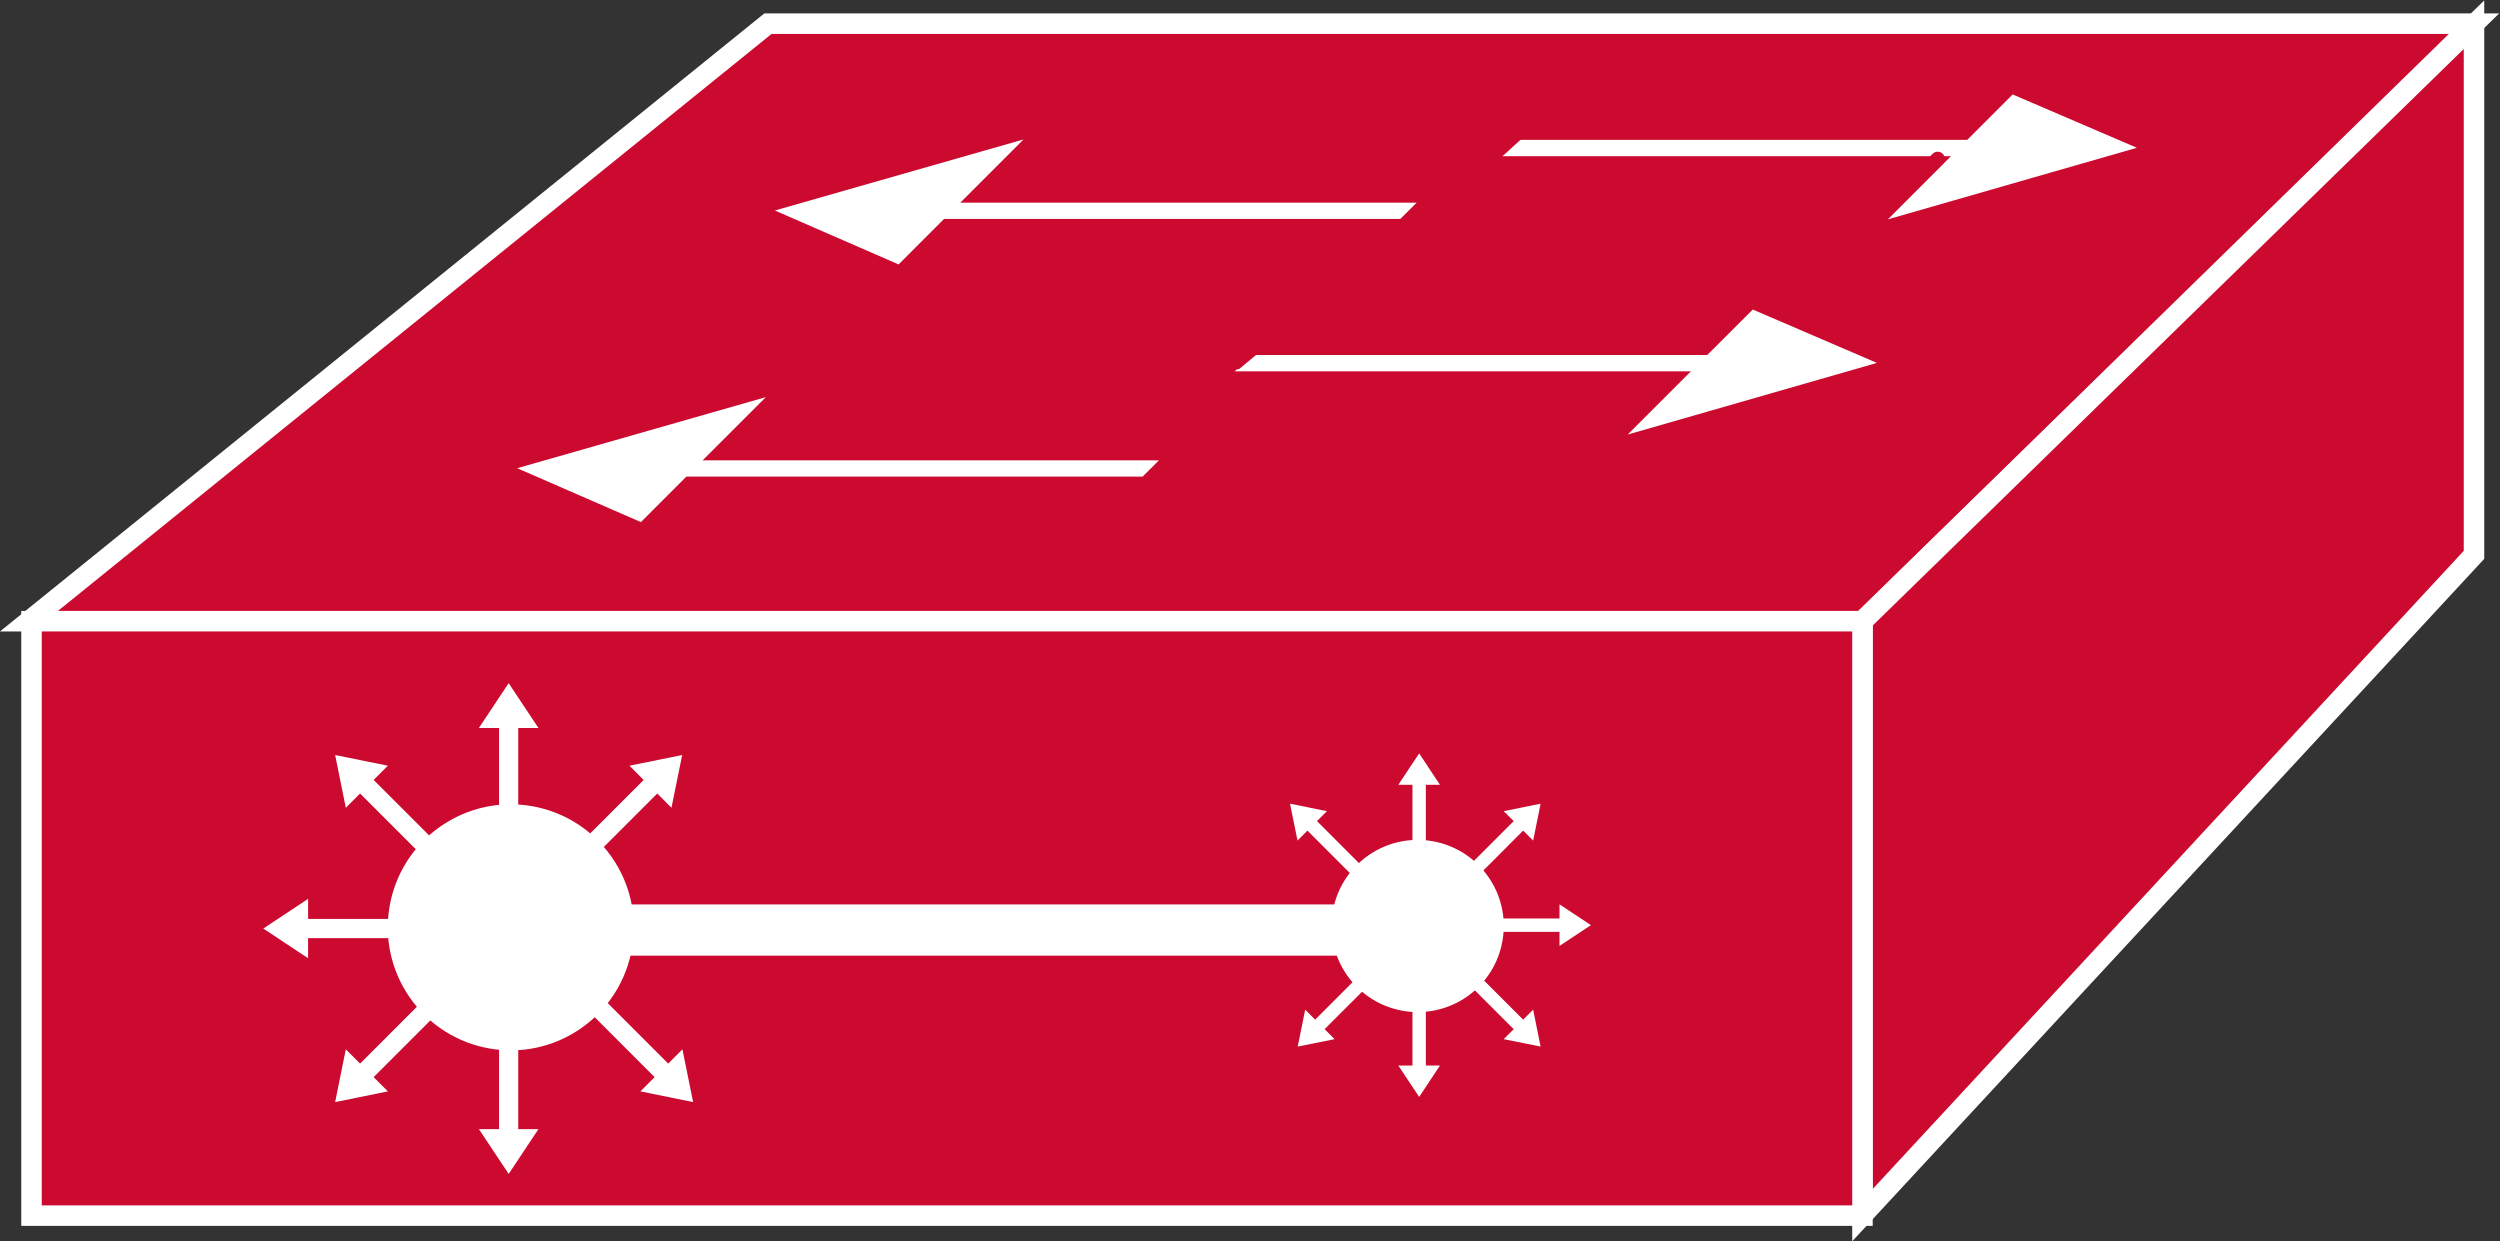 <?xml version="1.0" encoding="UTF-8" standalone="no"?>
<svg
   xmlns:dc="http://purl.org/dc/elements/1.1/"
   xmlns:cc="http://creativecommons.org/ns#"
   xmlns:rdf="http://www.w3.org/1999/02/22-rdf-syntax-ns#"
   xmlns:svg="http://www.w3.org/2000/svg"
   xmlns="http://www.w3.org/2000/svg"
   viewBox="0 0 65.067 32.307"
   height="32.307"
   width="65.067"
   xml:space="preserve"
   id="svg2"
   version="1.1"><rect x="0" y="0" width="65.067" height="32.307" fill="#333333" stroke="none"/><defs
     id="defs6" /><g
     transform="matrix(1.333,0,0,-1.333,0,32.307)"
     id="g10"><g
       transform="scale(0.1)"
       id="g12"><path
         id="path14"
         style="fill:#CC092F;fill-opacity:1;fill-rule:nonzero;stroke:none"
         d="M 5.652,121.074 149.941,237.742 H 483.047 L 363.645,121.074 H 5.652" /><path
         id="path16"
         style="fill:none;stroke:#FFFFFF;stroke-width:4;stroke-linecap:butt;stroke-linejoin:miter;stroke-miterlimit:4;stroke-dasharray:none;stroke-opacity:1"
         d="M 5.652,121.074 149.941,237.742 H 483.047 L 363.645,121.074 Z" /><path
         id="path18"
         style="fill:#CC092F;fill-opacity:1;fill-rule:nonzero;stroke:none"
         d="m 332.91,176.105 8.867,8.883 27.754,-12.613 -48.652,-13.984 11.035,14.531 h -88.652 l 3.172,3.183 h 86.476" /><path
         id="path20"
         style="fill:#CC092F;fill-opacity:1;fill-rule:nonzero;stroke:none"
         d="m 279.66,205.852 -3.176,-3.176 h -90.41 l -13.691,-10.633 -23.281,11.402 53.378,15.625 -13.222,-13.218 h 90.402" /><path
         id="path22"
         style="fill:#CC092F;fill-opacity:1;fill-rule:nonzero;stroke:none"
         d="m 229.785,155.547 -3.183,-3.184 h -90.84 L 122.07,142.18 97.922,153.566 152.598,168.762 140.254,155.547 h 89.531" /><path
         id="path24"
         style="fill:#CC092F;fill-opacity:1;fill-rule:nonzero;stroke:none"
         d="m 384.094,218.105 8.875,8.879 27.754,-12.168 -48.653,-13.988 10.586,14.106 h -89.082 l 3.176,3.171 h 87.344" /><path
         id="path26"
         style="fill:#FFFFFF;fill-opacity:1;fill-rule:nonzero;stroke:none"
         d="m 333.34,173.047 8.887,8.879 24.238,-10.422 -48.652,-13.984 12.343,12.343 h -89.082 l 3.176,3.184 h 89.09" /><path
         id="path28"
         style="fill:#FFFFFF;fill-opacity:1;fill-rule:nonzero;stroke:none"
         d="m 276.602,202.793 -3.184,-3.176 h -89.09 l -8.879,-8.883 -24.16,10.528 48.555,13.875 -12.344,-12.344 h 89.102" /><path
         id="path30"
         style="fill:#CC092F;fill-opacity:1;fill-rule:nonzero;stroke:none"
         d="M 363.645,5.109 483.047,134.031 V 237.539 L 363.645,121.074 V 5.109" /><path
         id="path32"
         style="fill:none;stroke:#FFFFFF;stroke-width:4;stroke-linecap:butt;stroke-linejoin:miter;stroke-miterlimit:4;stroke-dasharray:none;stroke-opacity:1"
         d="M 363.645,5.109 483.047,134.031 V 237.539 L 363.645,121.074 Z" /><path
         id="path34"
         style="fill:#FFFFFF;fill-opacity:1;fill-rule:nonzero;stroke:none"
         d="m 226.289,152.488 -3.184,-3.179 h -89.089 l -8.879,-8.887 -24.16,10.523 48.554,13.879 -12.343,-12.336 h 89.101" /><path
         id="path36"
         style="fill:#FFFFFF;fill-opacity:1;fill-rule:nonzero;stroke:none"
         d="m 384.094,215.051 8.875,8.875 24.25,-10.418 -48.645,-13.985 12.344,12.34 h -89.102 l 3.184,3.188 h 89.094" /><path
         id="path38"
         style="fill:none;stroke:#CC092F;stroke-width:2.8;stroke-linecap:round;stroke-linejoin:miter;stroke-miterlimit:4;stroke-dasharray:none;stroke-opacity:1"
         d="M 378.332,211.34 367.395,200.398" /><path
         id="path40"
         style="fill:none;stroke:#CC092F;stroke-width:1.68;stroke-linecap:round;stroke-linejoin:miter;stroke-miterlimit:4;stroke-dasharray:none;stroke-opacity:1"
         d="m 324.961,166.711 -6.563,-6.563" /><path
         id="path42"
         style="fill:none;stroke:#CC092F;stroke-width:1.68;stroke-linecap:round;stroke-linejoin:miter;stroke-miterlimit:4;stroke-dasharray:none;stroke-opacity:1"
         d="m 244.707,173.699 -3.141,-2.613" /><path
         id="path44"
         style="fill:none;stroke:#CC092F;stroke-width:2.8;stroke-linecap:round;stroke-linejoin:miter;stroke-miterlimit:4;stroke-dasharray:none;stroke-opacity:1"
         d="m 296.953,217.023 -4.805,-4.375" /><path
         id="path46"
         style="fill:#CC092F;fill-opacity:1;fill-rule:nonzero;stroke:none"
         d="M 363.645,5.012 V 121.074 H 6.152 V 5.012 H 363.645" /><path
         id="path48"
         style="fill:none;stroke:#FFFFFF;stroke-width:4;stroke-linecap:butt;stroke-linejoin:miter;stroke-miterlimit:4;stroke-dasharray:none;stroke-opacity:1"
         d="M 363.645,5.012 V 121.074 H 6.152 V 5.012 Z" /><path
         id="path50"
         style="fill:#FFFFFF;fill-opacity:1;fill-rule:nonzero;stroke:none"
         d="m 101.184,77.023 v 23.204 h 3.945 l -5.813,8.75 -5.809,-8.75 h 3.934 V 77.023 h 3.743" /><path
         id="path52"
         style="fill:#FFFFFF;fill-opacity:1;fill-rule:nonzero;stroke:none"
         d="m 89.356,73.684 -16.406,16.395 2.781,2.781 -10.293,2.082 2.082,-10.301 2.785,2.793 16.406,-16.41 2.645,2.66" /><path
         id="path54"
         style="fill:#FFFFFF;fill-opacity:1;fill-rule:nonzero;stroke:none"
         d="M 83.352,62.941 H 60.156 v 3.922 l -8.75,-5.797 8.75,-5.801 v 3.926 h 23.195 v 3.75" /><path
         id="path56"
         style="fill:#FFFFFF;fill-opacity:1;fill-rule:nonzero;stroke:none"
         d="m 86.711,51.105 -16.406,-16.41 -2.785,2.785 -2.082,-10.301 10.293,2.09 -2.781,2.781 16.406,16.406 -2.645,2.648" /><path
         id="path58"
         style="fill:#FFFFFF;fill-opacity:1;fill-rule:nonzero;stroke:none"
         d="M 97.441,45.109 V 21.902 h -3.934 l 5.809,-8.75 5.813,8.75 h -3.945 v 23.207 h -3.743" /><path
         id="path60"
         style="fill:#FFFFFF;fill-opacity:1;fill-rule:nonzero;stroke:none"
         d="m 111.926,71.023 16.406,16.41 2.77,-2.793 2.089,10.301 -10.293,-2.082 2.778,-2.781 -16.399,-16.395 2.649,-2.66" /><path
         id="path62"
         style="fill:#FFFFFF;fill-opacity:1;fill-rule:nonzero;stroke:none"
         d="m 113.508,41.633 c 10.867,7.598 13.512,22.578 5.894,33.434 C 111.797,85.945 96.828,88.586 85.957,80.969 75.09,73.367 72.453,58.391 80.059,47.527 87.668,36.648 102.645,34.016 113.508,41.633" /><path
         id="path64"
         style="fill:#FFFFFF;fill-opacity:1;fill-rule:nonzero;stroke:none"
         d="m 111.418,48.457 16.395,-16.406 -2.774,-2.781 10.293,-2.09 -2.09,10.301 -2.773,-2.785 -16.406,16.41 -2.645,-2.648" /><path
         id="path66"
         style="fill:none;stroke:#FFFFFF;stroke-width:10;stroke-linecap:butt;stroke-linejoin:miter;stroke-miterlimit:4;stroke-dasharray:none;stroke-opacity:1"
         d="M 113.047,60.773 H 265.703" /><path
         id="path68"
         style="fill:#FFFFFF;fill-opacity:1;fill-rule:nonzero;stroke:none"
         d="M 275.781,50.559 V 34.316 h -2.761 l 4.07,-6.125 4.062,6.125 h -2.754 v 16.242 h -2.617" /><path
         id="path70"
         style="fill:#FFFFFF;fill-opacity:1;fill-rule:nonzero;stroke:none"
         d="m 284.063,52.898 11.484,-11.48 -1.953,-1.953 7.207,-1.445 -1.453,7.207 -1.946,-1.953 -11.484,11.484 -1.855,-1.859" /><path
         id="path72"
         style="fill:#FFFFFF;fill-opacity:1;fill-rule:nonzero;stroke:none"
         d="m 288.262,60.422 h 16.23 V 57.668 l 6.133,4.062 -6.133,4.062 v -2.758 h -16.23 v -2.613" /><path
         id="path74"
         style="fill:#FFFFFF;fill-opacity:1;fill-rule:nonzero;stroke:none"
         d="m 285.918,68.699 11.484,11.488 1.946,-1.953 1.453,7.207 -7.207,-1.457 1.953,-1.941 -11.484,-11.484 1.855,-1.859" /><path
         id="path76"
         style="fill:#FFFFFF;fill-opacity:1;fill-rule:nonzero;stroke:none"
         d="m 278.398,72.898 v 16.234 h 2.754 l -4.062,6.133 -4.07,-6.133 h 2.761 V 72.898 h 2.617" /><path
         id="path78"
         style="fill:#FFFFFF;fill-opacity:1;fill-rule:nonzero;stroke:none"
         d="m 268.262,54.758 -11.485,-11.484 -1.941,1.953 -1.457,-7.207 7.199,1.445 -1.945,1.953 11.484,11.48 -1.855,1.859" /><path
         id="path80"
         style="fill:#FFFFFF;fill-opacity:1;fill-rule:nonzero;stroke:none"
         d="m 267.148,75.332 c -7.597,-5.32 -9.453,-15.809 -4.121,-23.406 5.325,-7.617 15.801,-9.453 23.418,-4.144 7.598,5.332 9.453,15.824 4.121,23.418 -5.32,7.617 -15.808,9.453 -23.418,4.133" /><path
         id="path82"
         style="fill:#FFFFFF;fill-opacity:1;fill-rule:nonzero;stroke:none"
         d="m 268.613,70.559 -11.472,11.484 1.941,1.941 -7.207,1.457 1.465,-7.207 1.933,1.953 11.485,-11.488 1.855,1.859" /></g></g></svg>